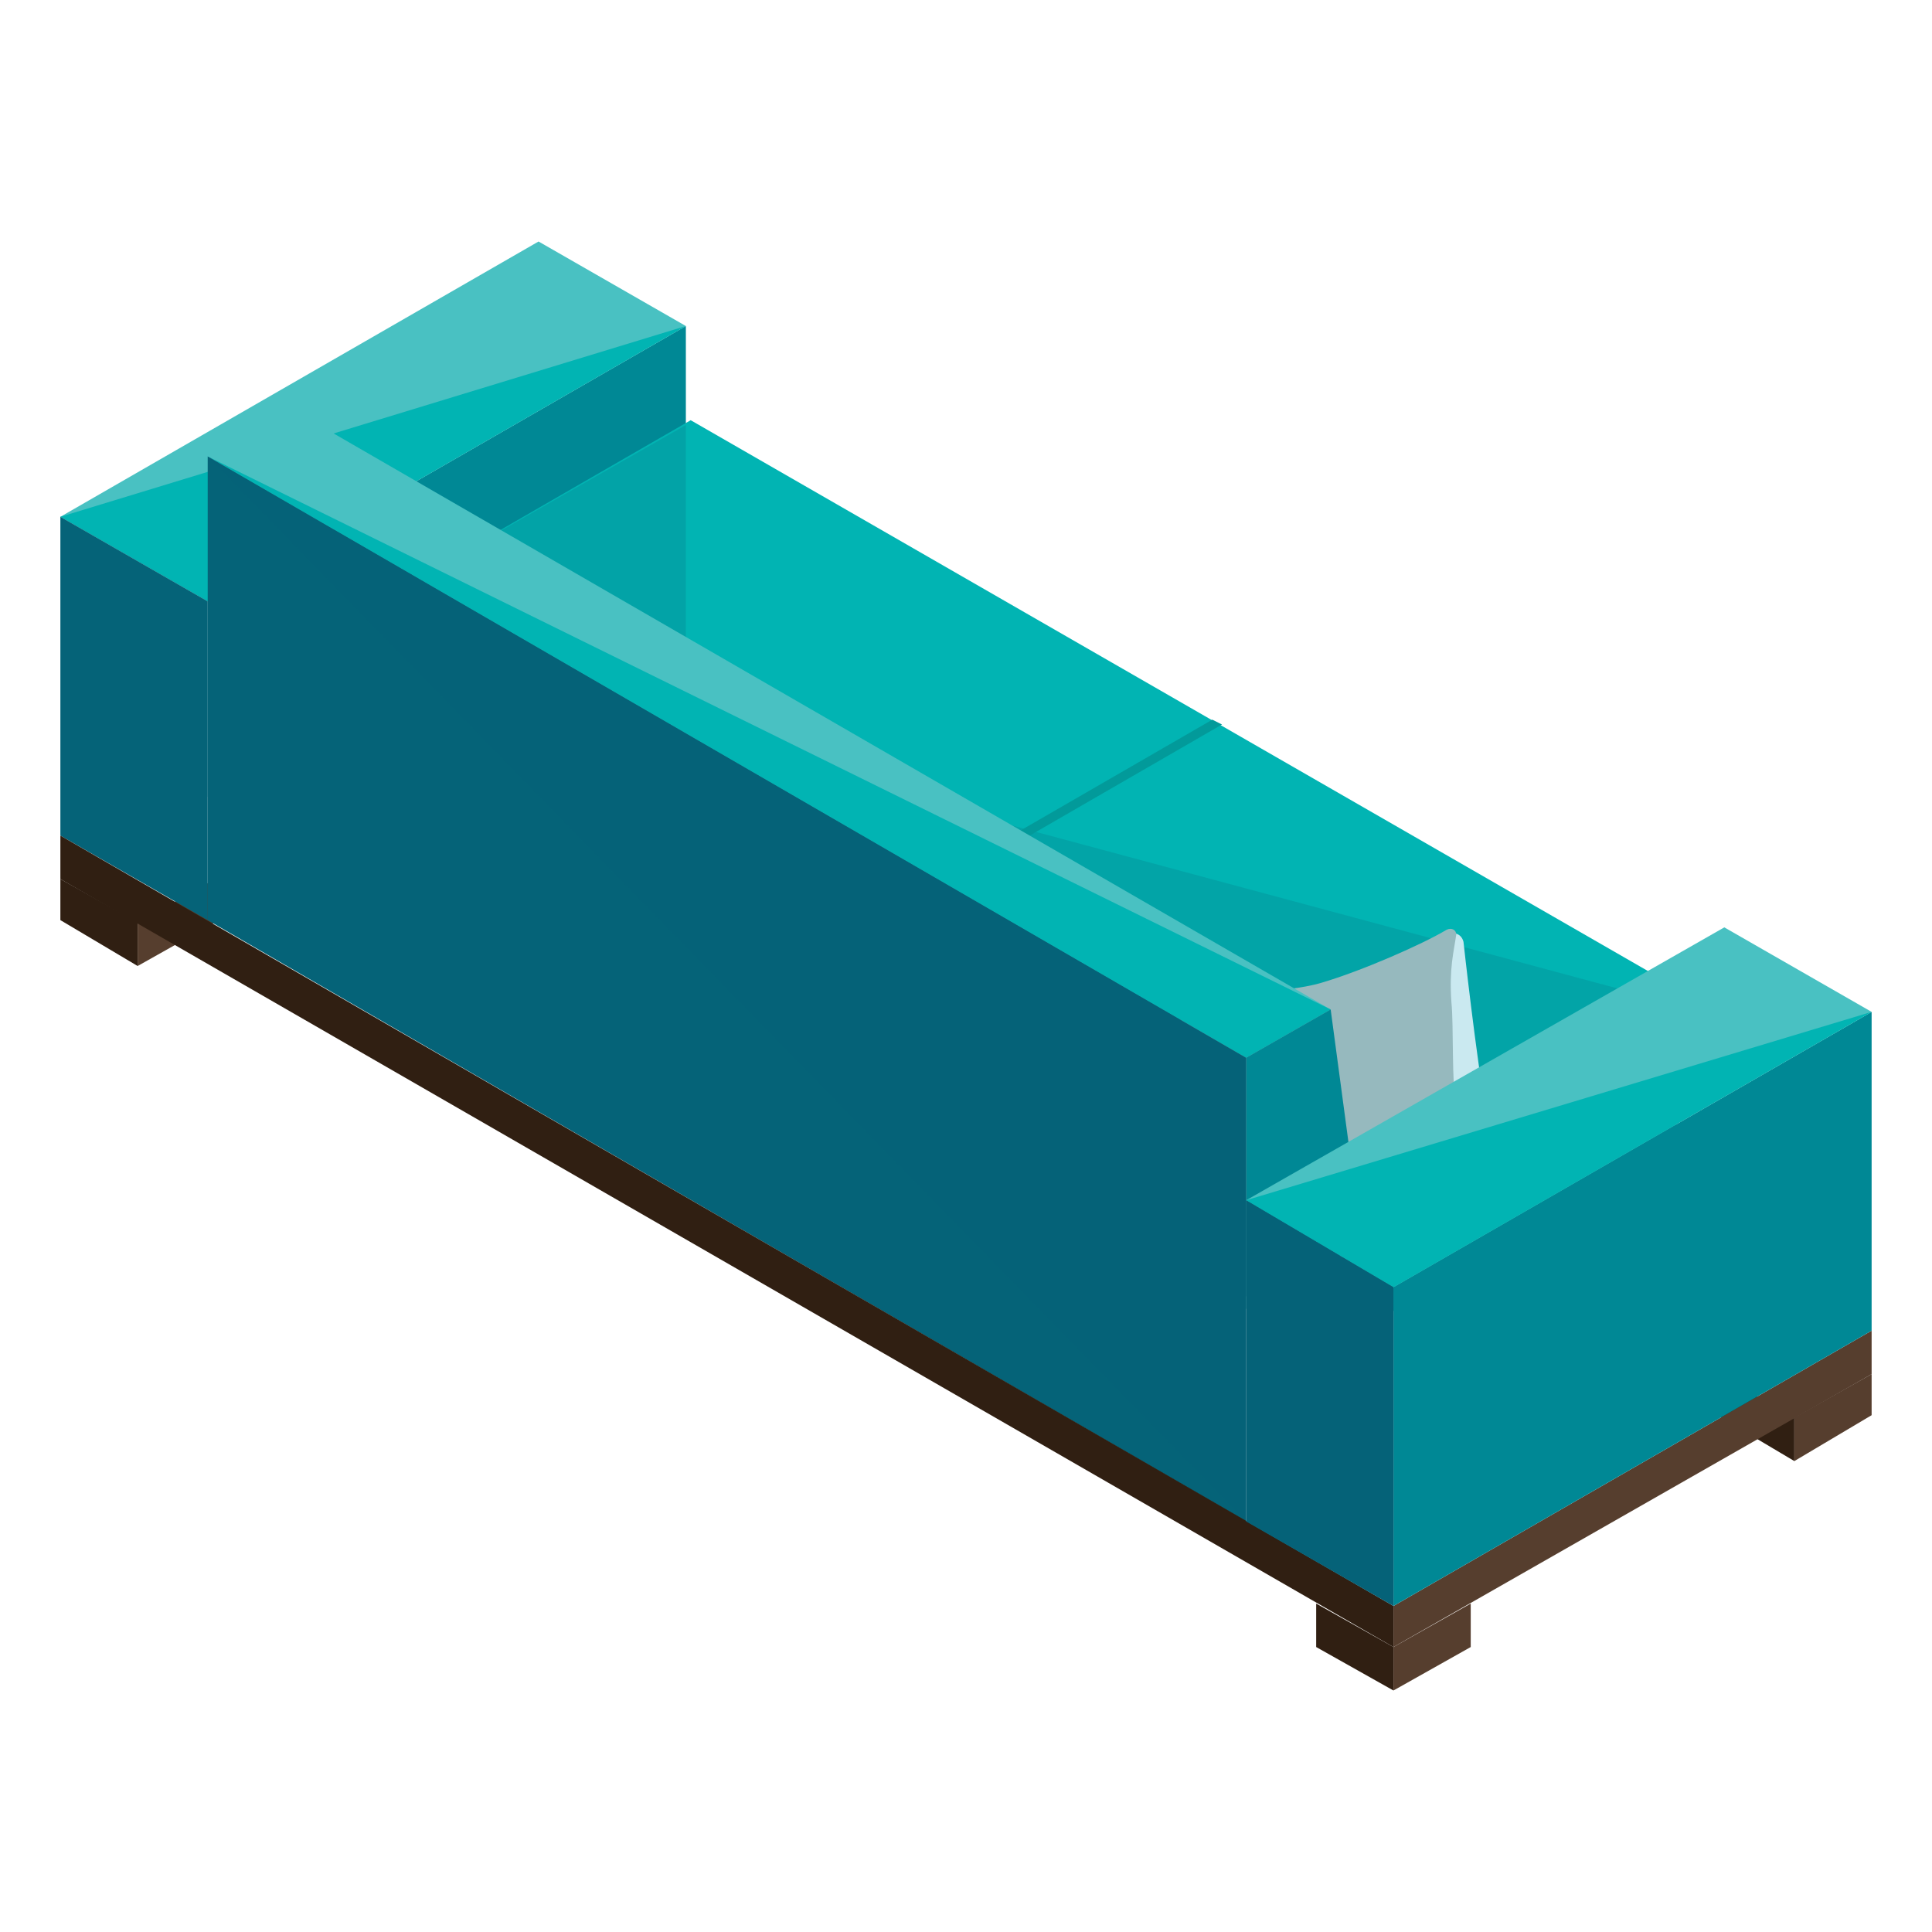 <?xml version="1.0" encoding="utf-8"?>
<!-- Generator: Adobe Illustrator 21.0.0, SVG Export Plug-In . SVG Version: 6.00 Build 0)  -->
<svg version="1.1" id="Layer_1" xmlns="http://www.w3.org/2000/svg" xmlns:xlink="http://www.w3.org/1999/xlink" x="0px" y="0px"
	 viewBox="0 0 80 80" style="enable-background:new 0 0 80 80;" xml:space="preserve">
<style type="text/css">
	.st0{fill:#301F12;}
	.st1{fill:#563E2E;}
	.st2{fill:#008895;}
	.st3{fill:#01B4B3;}
	.st4{opacity:0.2;fill:#056378;enable-background:new    ;}
	.st5{opacity:0.2;}
	.st6{fill:#056378;}
	.st7{fill:#029A9A;}
	.st8{fill:#CAE9F0;}
	.st9{fill:#96B9BE;}
	.st10{fill:#49C1C2;}
	.st11{fill:#12A1A4;}
</style>
<g id="XMLID_35245_">
	<g id="XMLID_35278_">
		<polygon id="XMLID_35280_" class="st0" points="5.7,38.2 2.5,36.4 2.5,38.1 5.7,40 		"/>
		<polygon id="XMLID_35279_" class="st1" points="5.7,40 8.9,38.2 8.9,36.4 5.7,38.2 		"/>
	</g>
	<g id="XMLID_35275_">
		<polygon id="XMLID_35277_" class="st0" points="74.3,58.7 71.1,56.9 71.1,58.6 74.3,60.5 		"/>
		<polygon id="XMLID_35276_" class="st1" points="74.3,60.5 77.5,58.6 77.5,56.9 74.3,58.7 		"/>
	</g>
	<g id="XMLID_35272_">
		<polygon id="XMLID_35274_" class="st0" points="57.7,68.2 54.5,66.4 54.5,68.2 57.7,70 		"/>
		<polygon id="XMLID_35273_" class="st1" points="57.7,70 60.9,68.2 60.9,66.4 57.7,68.2 		"/>
	</g>
	<g id="XMLID_35246_">
		<g id="XMLID_35253_">
			<polygon id="XMLID_35271_" class="st2" points="8.6,24.9 8.6,33 28.4,21.5 28.4,13.5 			"/>
			<g id="XMLID_35269_">
				<polygon id="XMLID_35270_" class="st3" points="55.6,51.5 71.7,42.2 28.6,17.4 13,26.4 				"/>
			</g>
			<polygon class="st4" points="28.4,17.6 13,26.4 28.4,35.5 			"/>
			<g id="XMLID_42095_" class="st5">
				<polyline id="XMLID_42097_" class="st6" points="13,26.4 55.6,51.5 71.7,42.2 				"/>
			</g>
			<g id="XMLID_35267_">
				<polygon id="XMLID_35268_" class="st7" points="34.5,39.3 50.6,30 50.2,29.8 34.1,39.1 				"/>
			</g>
			<g id="XMLID_35264_">
				<path id="XMLID_35266_" class="st8" d="M61.6,46.5c-0.5-2.9-1-7.5-1-7.5c-0.1-0.4-0.5-0.4-0.6-0.3c0,0-1.1,1.6-1,3.1
					c0.2,1.5,0.7,2.9,1,4.2c0.7,3.8,2,7,2.5,6.6C62.7,52.4,62.2,49.3,61.6,46.5z"/>
				<path id="XMLID_35265_" class="st9" d="M49.5,48.3c-0.2-2.5-0.5-4-0.8-4.7c-0.1-0.2-0.2-1,0.1-1.3c0.6-0.6,1.4-1,2.5-1.1
					c0.5-0.1,2.4-0.2,3.4-0.5c1.7-0.5,4.2-1.6,5.2-2.2c0.2-0.1,0.4,0,0.4,0.2c-0.1,0.7-0.3,1.4-0.2,2.8c0.1,1,0,3.3,0.2,4.4
					c0.6,3.2,2.2,5.3,2.2,6.6c0,0.2-0.2,0.4-0.5,0.4c-1.1,0-3.6,0.2-6,0.2c-1.5,0-5.1,0.7-6.1,0.9c-0.2,0.1-0.5-0.2-0.5-0.4
					C49.3,52.7,49.7,50.8,49.5,48.3z"/>
			</g>
			<polygon id="XMLID_35263_" class="st10" points="2.5,21.4 8.6,24.9 28.4,13.5 22.3,10 			"/>
			<polyline id="XMLID_42099_" class="st3" points="2.5,21.4 8.6,24.9 28.4,13.5 			"/>
			<polygon id="XMLID_35262_" class="st6" points="8.6,38.1 8.6,24.9 2.5,21.4 2.5,34.6 			"/>
			<g id="XMLID_35258_">
				<polygon id="XMLID_35261_" class="st10" points="51.6,43.8 55.1,41.8 12,16.9 8.6,18.9 				"/>
				<polyline id="XMLID_42100_" class="st3" points="8.6,18.9 51.6,43.8 55.1,41.8 				"/>
				<polygon id="XMLID_35260_" class="st2" points="51.6,43.8 55.1,41.8 56.4,51.5 51.6,54.2 				"/>
				<polygon id="XMLID_35259_" class="st6" points="8.6,38.1 51.6,63 51.6,43.8 8.6,18.9 				"/>
				<polyline id="XMLID_42094_" class="st4" points="51.6,63 51.6,43.8 8.6,18.9 				"/>
			</g>
			<g id="XMLID_35256_">
				<polygon id="XMLID_35257_" class="st0" points="2.5,36.4 57.7,68.2 57.7,66.5 2.5,34.6 				"/>
			</g>
			<g id="XMLID_35254_">
				<polygon id="XMLID_35255_" class="st1" points="77.5,56.9 57.7,68.2 57.7,66.5 77.5,55.1 				"/>
			</g>
		</g>
		<g id="XMLID_35250_">
			<g id="XMLID_35251_">
				<polygon id="XMLID_35252_" class="st11" points="55.6,51.5 69.4,43.5 69.4,47.5 55.6,55.5 				"/>
			</g>
		</g>
		<polygon id="XMLID_35249_" class="st2" points="57.7,66.5 77.5,55.1 77.5,41.9 57.7,53.3 		"/>
		<polygon id="XMLID_35248_" class="st10" points="51.6,49.7 57.7,53.3 77.5,41.9 71.4,38.4 		"/>
		<polyline id="XMLID_42098_" class="st3" points="51.6,49.7 57.7,53.3 77.5,41.9 		"/>
		<polygon id="XMLID_35247_" class="st6" points="57.7,66.5 57.7,53.3 51.6,49.7 51.6,63 		"/>
		<polygon id="XMLID_42090_" class="st4" points="57.7,66.5 57.7,53.3 51.6,49.7 51.6,63 		"/>
	</g>
</g>
</svg>
